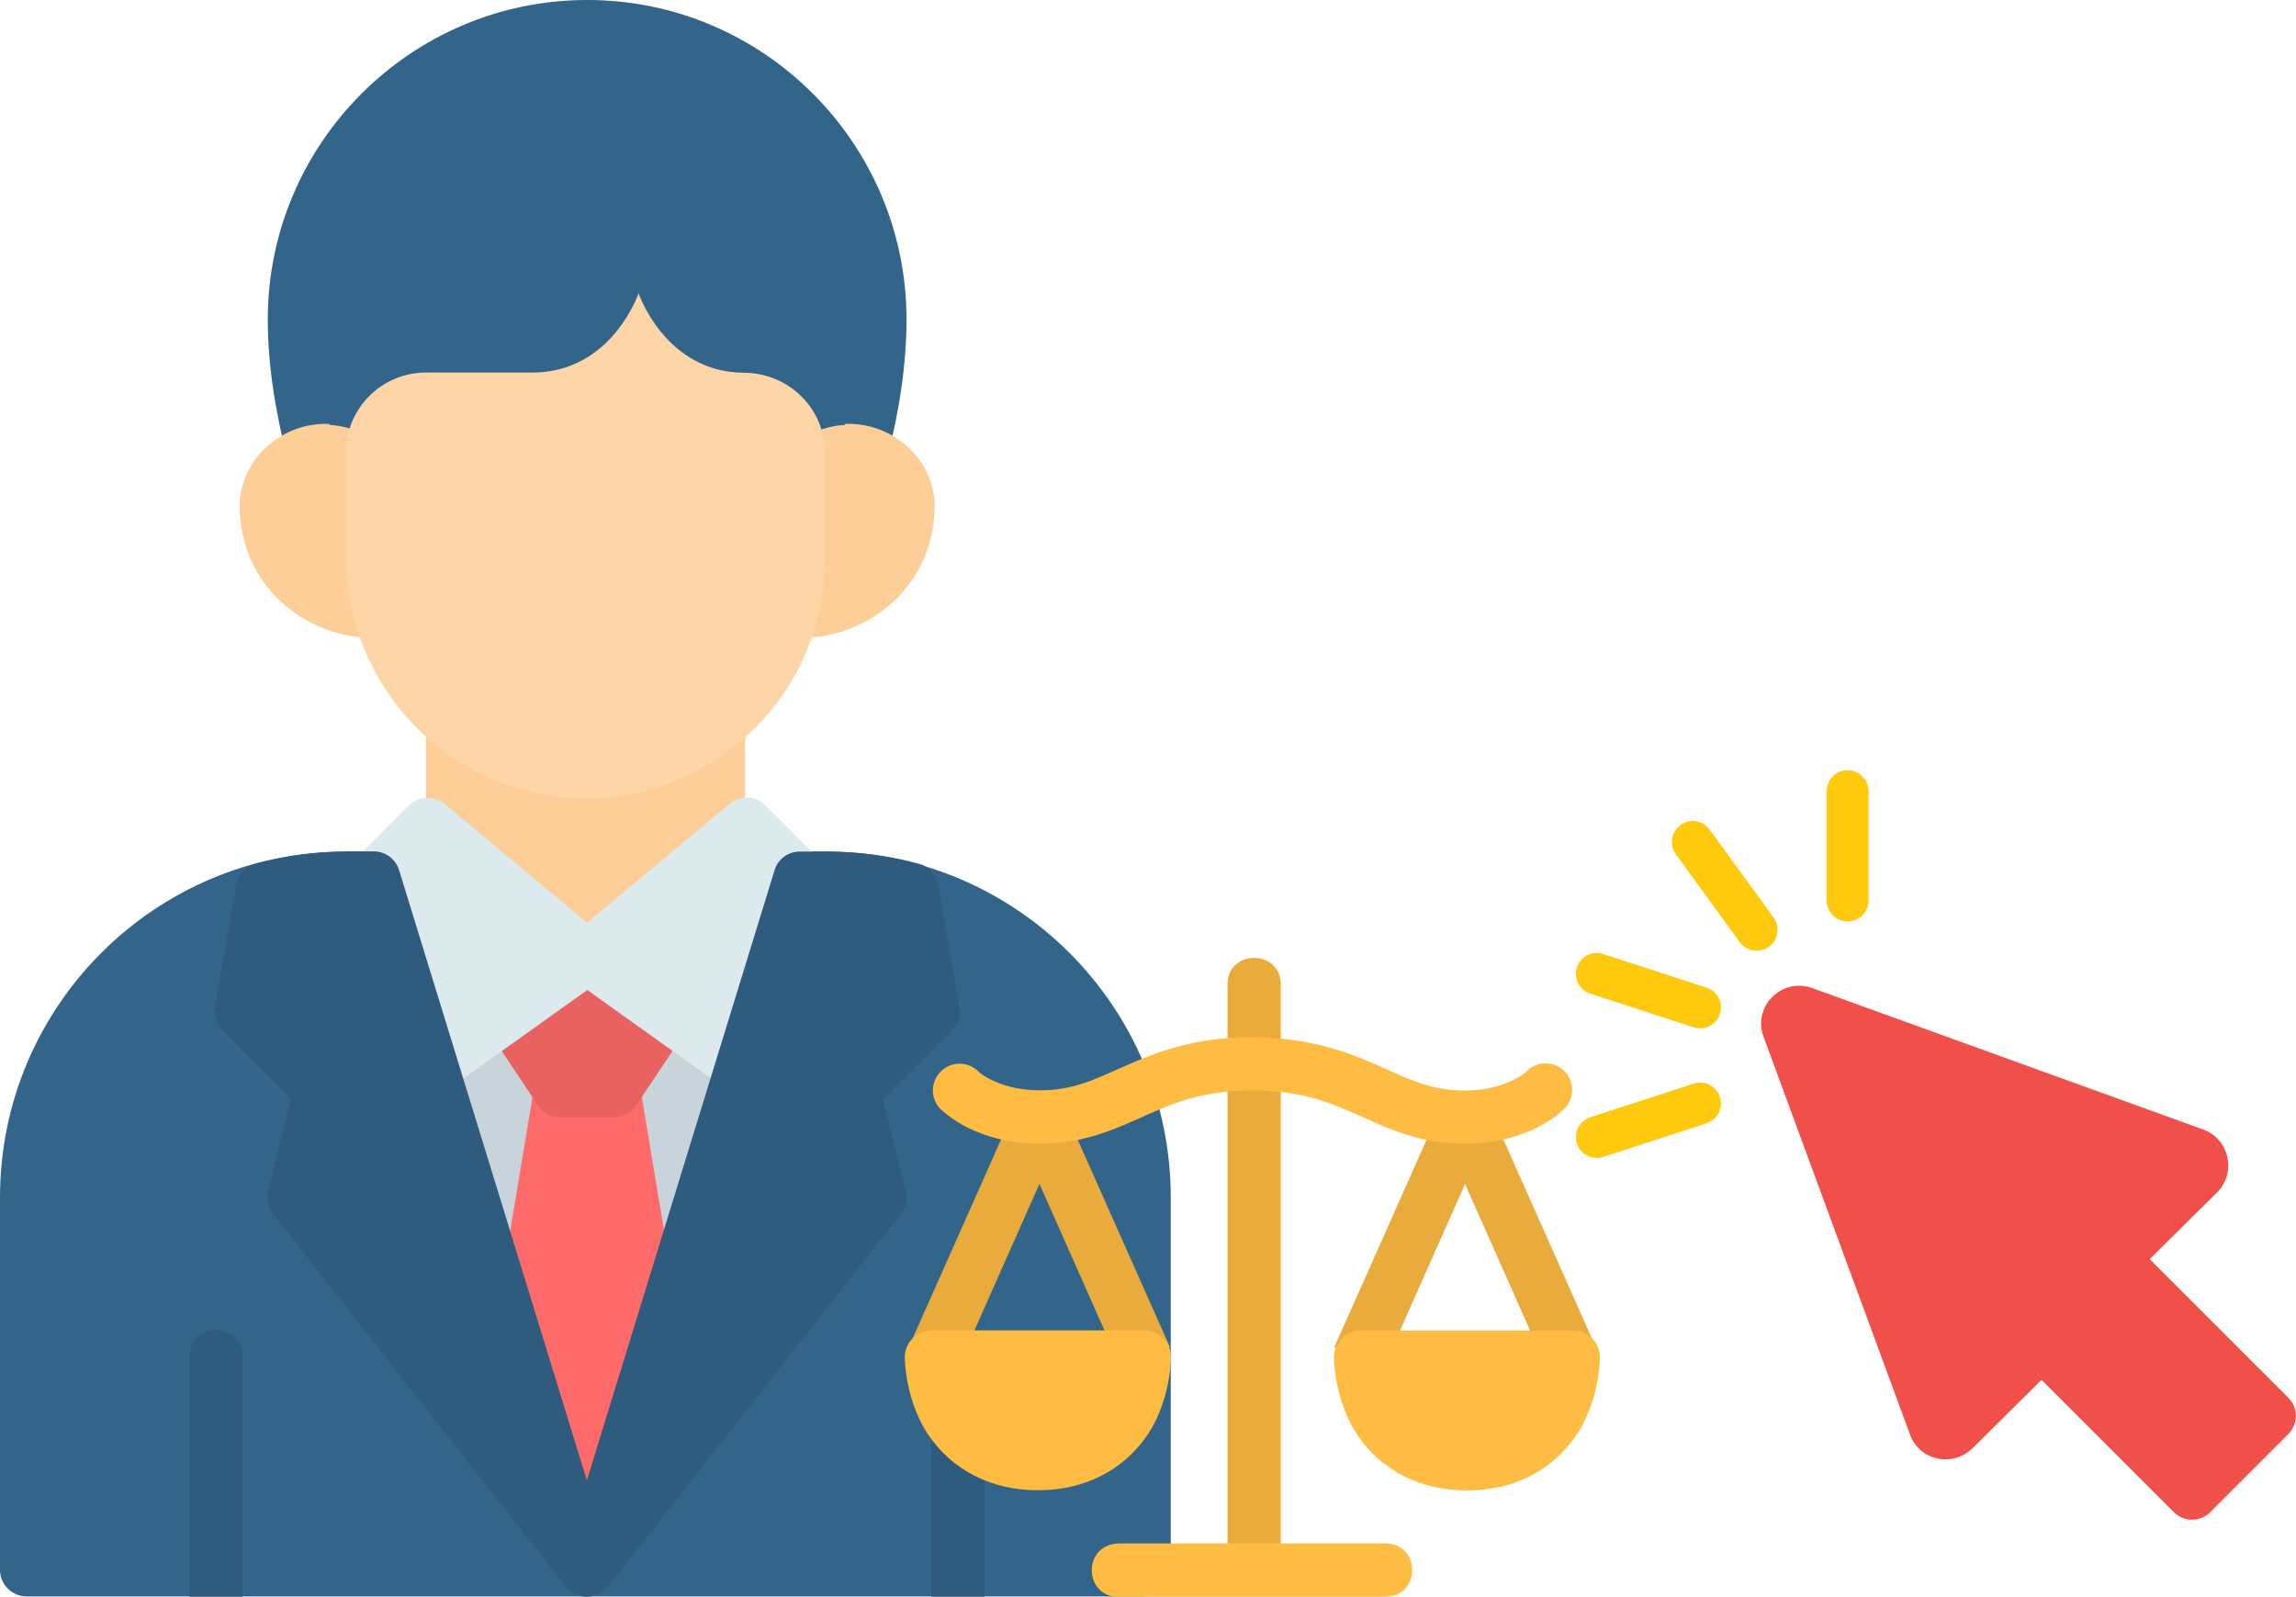 <?xml version="1.0" encoding="UTF-8"?>
<svg id="Layer_2" data-name="Layer 2" xmlns="http://www.w3.org/2000/svg" viewBox="0 0 110 76.5">
  <defs>
    <style>
      .cls-1 {
        fill: #33658a;
      }

      .cls-1, .cls-2, .cls-3, .cls-4, .cls-5, .cls-6, .cls-7, .cls-8, .cls-9, .cls-10, .cls-11, .cls-12 {
        stroke-width: 0px;
      }

      .cls-2 {
        fill: #e8ab3c;
      }

      .cls-3 {
        fill: #ffc90d;
      }

      .cls-4 {
        fill: #c8d4d9;
      }

      .cls-5 {
        fill: #2f5c7e;
      }

      .cls-6 {
        fill: #e86262;
      }

      .cls-7 {
        fill: #fdce97;
      }

      .cls-8 {
        fill: #dce9ed;
      }

      .cls-9 {
        fill: #f14f4a;
      }

      .cls-10 {
        fill: #ff6b6b;
      }

      .cls-11 {
        fill: #ffbc42;
      }

      .cls-12 {
        fill: #fdd5a6;
      }
    </style>
  </defs>
  <g id="Layer_1-2" data-name="Layer 1">
    <g>
      <g id="layer1">
        <path id="path6806" class="cls-2" d="m69.03,53.07l-5.1,11.47,2.33,1.04,3.93-8.85,3.93,8.85,2.33-1.04-5.1-11.47h-2.33Z" vector-effect="none"/>
        <path id="path6796" class="cls-2" d="m58.81,75.22v-28.05c0-1.7,2.55-1.7,2.55,0v28.05h-2.55Z" vector-effect="none"/>
        <path id="path11133" class="cls-1" d="m39.52,40.8c9.15,0,16.57,7.42,16.57,16.57v17.84c0,.7-.57,1.28-1.27,1.28H1.28c-.7,0-1.28-.57-1.28-1.27,0,0,0,0,0,0v-17.85C0,48.22,7.42,40.8,16.57,40.8h22.95Z" vector-effect="none"/>
        <path id="path11037" class="cls-1" d="m28.13,0c-8.43,0-15.3,6.87-15.3,15.3,0,2.14.35,4.41.95,6.69h28.71c.6-2.28.94-4.55.94-6.69,0-8.43-6.86-15.3-15.29-15.3h0Z" vector-effect="none"/>
        <path id="path11141" class="cls-4" d="m28.13,45.87l-8.92,6.37,8.92,21.67,8.92-21.67-8.92-6.37Z"/>
        <path id="path11098" class="cls-10" d="m25.77,51l-2.65,15.93,5.01,7.01,5.01-7.01-2.65-15.93h-4.71Z" vector-effect="none"/>
        <path id="path11061" class="cls-7" d="m20.4,31.88v14.02h15.3v-14.02h-15.3Z" vector-effect="none"/>
        <path id="path11080" class="cls-6" d="m23.56,47.33s-.75,1.19-.35,1.78l2.56,3.85c.24.36.64.58,1.07.58h2.57c.43,0,.84-.22,1.07-.58l2.57-3.85c.39-.59-.36-1.78-.36-1.78h-9.13Z" vector-effect="none"/>
        <path id="path11070" class="cls-8" d="m20.47,38.22c-.34,0-.66.14-.89.38l-2.55,2.55,2.92,12.13,8.92-6.37c.68-.49.71-1.48.08-2.01l-7.64-6.38c-.23-.19-.53-.3-.83-.29h0Z" vector-effect="none"/>
        <path id="path6778" class="cls-5" d="m9.08,76.5v-11.5c0-1.7,2.55-1.7,2.55,0v11.5h-2.55Z" vector-effect="none"/>
        <path id="path11074" class="cls-8" d="m35.75,38.22c-.29,0-.57.11-.79.29l-7.65,6.38c-.64.53-.6,1.53.08,2.01l8.92,6.37,2.92-12.13-2.55-2.55c-.24-.25-.58-.38-.92-.38h0Z" vector-effect="none"/>
        <path id="path11046" class="cls-7" d="m40.48,20.36c-.72.03-1.45.27-2.07.71v9.49c3.16,0,6.37-2.45,6.37-6.37h0s0-.02,0-.02c-.06-1.91-1.49-3.32-3.07-3.73-.4-.1-.81-.15-1.23-.13v.04Z" vector-effect="none"/>
        <path id="path11127" class="cls-5" d="m16.65,40.8c-1.53,0-3.01.21-4.42.59-.48.13-.83.52-.92,1.01l-1.02,5.83c-.07.41.06.83.35,1.12l3.31,3.31-1.1,4.4c-.1.38,0,.79.23,1.1l14.02,17.85c.44.55,1.24.65,1.79.21.41-.33.59-.87.43-1.38l-10.2-33.15c-.16-.53-.66-.9-1.22-.9h-1.28Z" vector-effect="none"/>
        <path id="path11143" class="cls-5" d="m47.17,76.5v-11.5c0-1.7-2.55-1.7-2.55,0v11.5h2.55Z" vector-effect="none"/>
        <path id="path6800" class="cls-2" d="m48.64,53.07l-5.1,11.47,2.33,1.04,3.93-8.86,3.93,8.86,2.32-1.04-5.1-11.47h-2.32Z" vector-effect="none"/>
        <path id="path6802" class="cls-11" d="m60,49.69c-2.76,0-4.62.73-6.09,1.38-1.47.65-2.47,1.17-4.1,1.17-1.06,0-1.82-.26-2.31-.5-.49-.24-.62-.4-.62-.4-.5-.5-1.31-.5-1.81,0-.5.5-.5,1.31,0,1.81,0,0,0,0,0,0,0,0,.5.48,1.29.88.79.39,1.96.77,3.44.77,2.2,0,3.74-.76,5.14-1.38,1.4-.62,2.72-1.17,5.05-1.17s3.66.54,5.06,1.17c1.4.62,2.94,1.38,5.14,1.38,1.49,0,2.65-.38,3.44-.77.79-.39,1.29-.88,1.29-.88.51-.48.54-1.29.06-1.8-.48-.51-1.29-.54-1.8-.06-.02.02-.04.04-.06.06,0,0-.15.16-.63.4-.49.24-1.23.5-2.3.5-1.63,0-2.64-.52-4.1-1.17-1.47-.65-3.34-1.38-6.1-1.38h0Z" vector-effect="none"/>
        <path id="path6808" class="cls-11" d="m53.63,76.5h12.75c1.7,0,1.7-2.55,0-2.55h-12.81c-1.76.09-1.63,2.63.07,2.55h0Z" vector-effect="none"/>
        <path id="path11055" class="cls-7" d="m15.78,20.36c.72.03,1.45.27,2.07.71v9.49c-3.16,0-6.37-2.45-6.37-6.37h0s0-.02,0-.02c.06-1.91,1.49-3.32,3.07-3.73.4-.1.81-.15,1.23-.13v.04Z" vector-effect="none"/>
        <path id="path10375-2" class="cls-12" d="m30.6,14.03s-1.27,3.82-5.1,3.82h-5.1c-2.11,0-3.83,1.72-3.83,3.83v4.95c0,6.21,4.87,11.4,11.08,11.62,6.52.22,11.87-5,11.87-11.46v-5.1c0-2.13-1.74-3.82-3.87-3.83-3.79-.02-5.06-3.82-5.06-3.82h0Z" vector-effect="none"/>
        <path id="path11123" class="cls-5" d="m38.32,40.8c-.56,0-1.05.36-1.21.89l-10.2,33.16c-.2.67.18,1.39.86,1.59.5.15,1.04-.02,1.37-.43l14.02-17.84c.25-.31.33-.72.24-1.1l-1.1-4.4,3.32-3.32c.29-.29.42-.71.35-1.12l-1.02-5.83c-.09-.48-.44-.88-.91-1.01-1.41-.39-2.89-.59-4.42-.59h-1.28Z" vector-effect="none"/>
        <g>
          <path id="path11170" class="cls-11" d="m44.63,63.75c-.7,0-1.28.57-1.28,1.27,0,0,0,0,0,0,0,0-.02,1.54.77,3.12.79,1.58,2.63,3.26,5.61,3.26s4.81-1.68,5.6-3.26c.79-1.58.77-3.12.77-3.12,0-.7-.57-1.28-1.27-1.28h-10.2Z" vector-effect="none"/>
          <path id="path11178" class="cls-11" d="m65.18,63.75c-.7,0-1.27.58-1.27,1.28h0s-.02,1.54.77,3.12c.79,1.58,2.62,3.26,5.6,3.26s4.81-1.68,5.6-3.26c.79-1.58.77-3.12.77-3.12,0-.7-.57-1.28-1.27-1.28h-10.2Z" vector-effect="none"/>
        </g>
      </g>
      <g>
        <path class="cls-9" d="m109.64,68.7l-3.76,3.76c-.47.47-1.24.47-1.72,0l-6.35-6.35-3.3,3.27c-.94.94-2.54.61-3-.64l-7.02-19.07c-.54-1.45.88-2.85,2.33-2.33l18.74,6.78c1.24.45,1.6,2.06.67,3l-3.24,3.21,6.65,6.65c.47.47.47,1.24,0,1.72Z"/>
        <g>
          <path class="cls-3" d="m84.16,45.55c-.31,0-.61-.14-.81-.41l-3.06-4.21c-.32-.45-.23-1.07.22-1.4.45-.33,1.07-.23,1.4.22l3.06,4.21c.32.45.23,1.07-.22,1.4-.18.13-.38.19-.59.19Z"/>
          <path class="cls-3" d="m81.45,49.27c-.1,0-.21-.02-.31-.05l-4.95-1.61c-.53-.17-.81-.74-.64-1.26.17-.53.74-.81,1.26-.64l4.95,1.61c.53.17.81.74.64,1.26-.14.42-.53.69-.95.69Z"/>
          <path class="cls-3" d="m76.5,55.48c-.42,0-.81-.27-.95-.69-.17-.53.12-1.09.64-1.26l4.95-1.61c.53-.17,1.09.12,1.26.64.17.53-.12,1.09-.64,1.26l-4.95,1.61c-.1.03-.21.05-.31.05Z"/>
          <path class="cls-3" d="m87.51,43.12v-5.19c0-.49.34-.92.82-1.01.64-.11,1.19.37,1.19.99v5.23c0,.62-.55,1.1-1.19.99-.48-.09-.82-.52-.82-1.01Z"/>
        </g>
      </g>
    </g>
  </g>
</svg>